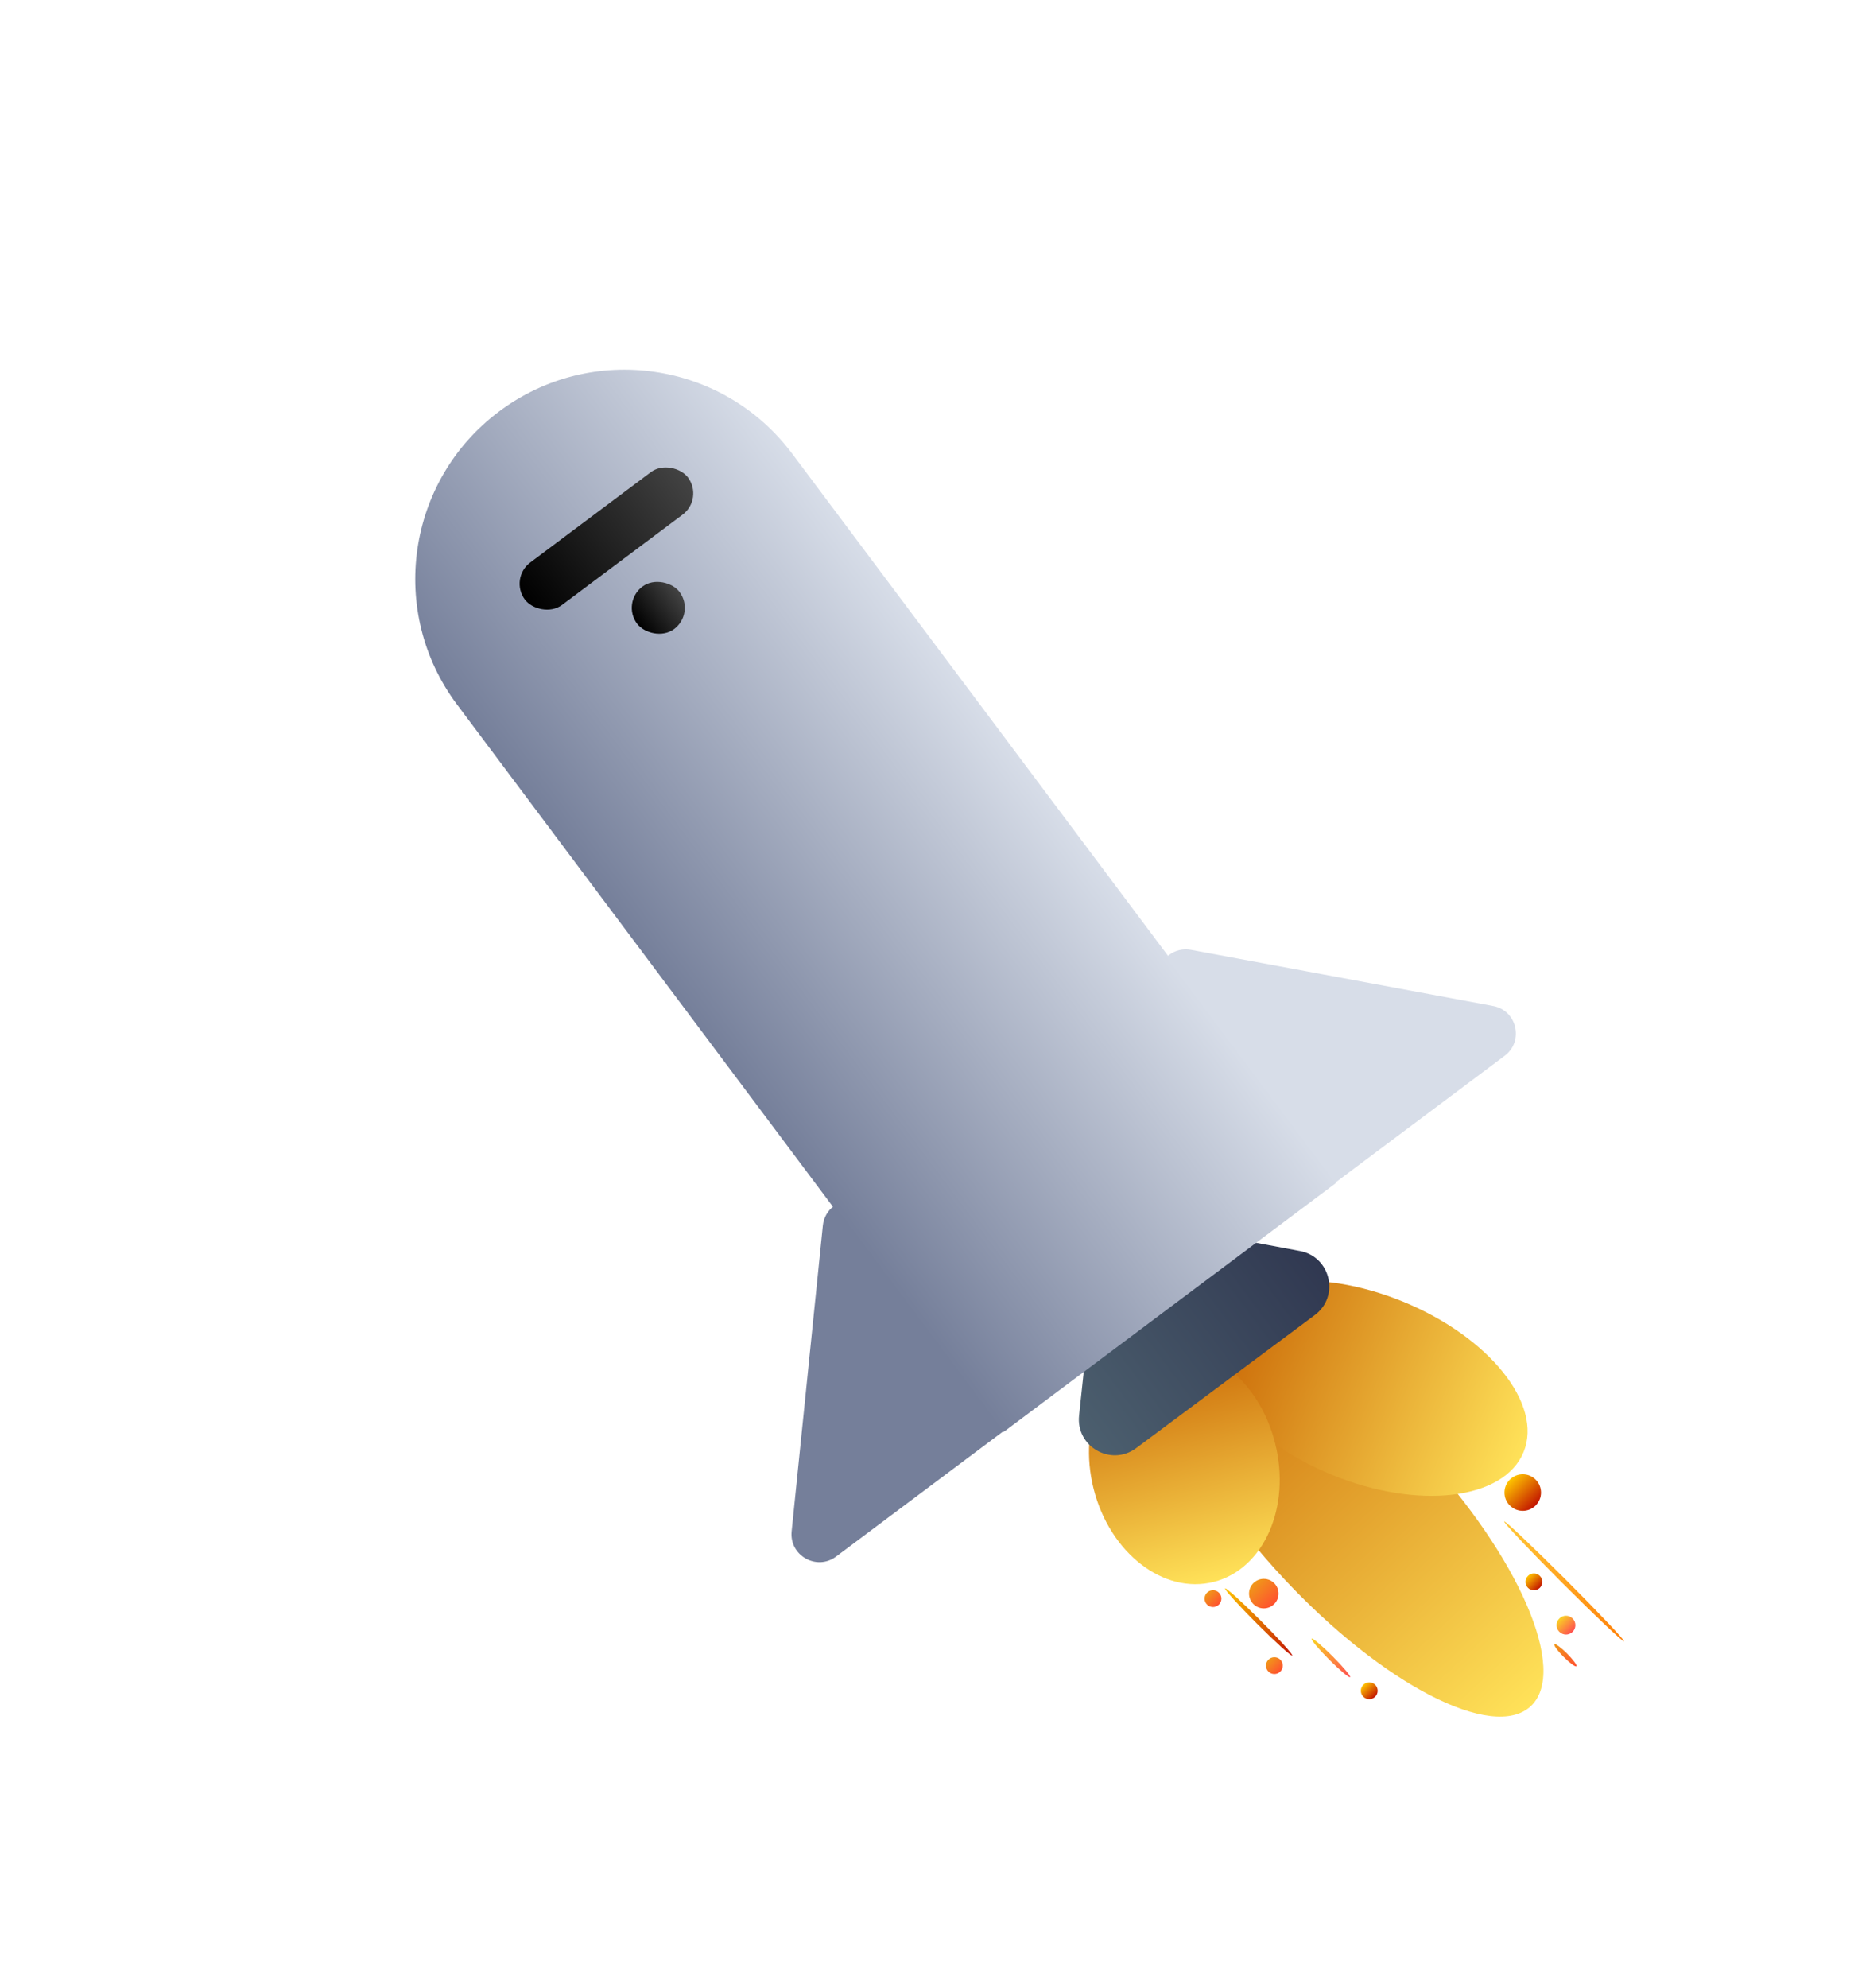 <svg width="259" height="277" viewBox="0 0 259 277" fill="none" xmlns="http://www.w3.org/2000/svg">
<g filter="url(#filter0_d)">
<ellipse cx="188.464" cy="207.043" rx="36.534" ry="13.044" transform="rotate(47 188.464 207.043)" fill="url(#paint0_linear)"/>
<ellipse cx="190.623" cy="189.45" rx="23.51" ry="13.044" transform="rotate(22.22 190.623 189.45)" fill="url(#paint1_linear)"/>
<ellipse cx="165.097" cy="200.285" rx="16.665" ry="13.044" transform="rotate(75.816 165.097 200.285)" fill="url(#paint2_linear)"/>
<circle cx="176.168" cy="218.068" r="2.055" transform="rotate(-135 176.168 218.068)" fill="url(#paint3_linear)"/>
<circle cx="212.264" cy="203.985" r="2.548" transform="rotate(-135 212.264 203.985)" fill="url(#paint4_linear)"/>
<circle cx="213.82" cy="216.432" r="1.173" transform="rotate(-135 213.82 216.432)" fill="url(#paint5_linear)"/>
<circle cx="177.644" cy="228.102" r="1.173" transform="rotate(-135 177.644 228.102)" fill="url(#paint6_linear)"/>
<circle cx="190.869" cy="231.603" r="1.173" transform="rotate(-135 190.869 231.603)" fill="url(#paint7_linear)"/>
<circle cx="169.086" cy="218.766" r="1.173" transform="rotate(-135 169.086 218.766)" fill="url(#paint8_linear)"/>
<ellipse cx="175.451" cy="222.02" rx="6.614" ry="0.333" transform="rotate(-135 175.451 222.02)" fill="url(#paint9_linear)"/>
<ellipse cx="185.516" cy="227.028" rx="3.794" ry="0.333" transform="rotate(-135 185.516 227.028)" fill="url(#paint10_linear)"/>
<ellipse cx="218.208" cy="226.656" rx="2.168" ry="0.333" transform="rotate(-135 218.208 226.656)" fill="url(#paint11_linear)"/>
<ellipse cx="218.028" cy="216.362" rx="11.815" ry="0.333" transform="rotate(-135 218.028 216.362)" fill="url(#paint12_linear)"/>
<circle cx="218.293" cy="222.462" r="1.311" transform="rotate(-135 218.293 222.462)" fill="url(#paint13_linear)"/>
<path d="M152.835 170.507C153.143 167.606 155.859 165.583 158.727 166.12L181.215 170.328C185.5 171.13 186.778 176.649 183.281 179.253L158.378 197.796C154.881 200.399 149.959 197.593 150.42 193.257L152.835 170.507Z" fill="url(#paint14_linear)"/>
<path d="M161.432 131.79C161.663 129.528 163.777 127.945 166.012 128.36L208.129 136.183C211.461 136.802 212.463 141.09 209.75 143.121L163.282 177.914C160.568 179.946 156.736 177.777 157.08 174.405L161.432 131.79Z" fill="url(#paint15_linear)"/>
<path d="M114.703 166.778C114.934 164.516 117.047 162.934 119.283 163.349L161.4 171.171C164.732 171.79 165.734 176.078 163.021 178.109L116.552 212.903C113.839 214.934 110.007 212.765 110.351 209.394L114.703 166.778Z" fill="url(#paint16_linear)"/>
<path d="M63.707 94.174C54.05 81.276 56.677 62.992 69.575 53.335C82.472 43.678 100.757 46.305 110.414 59.203L186.185 160.401C186.314 160.573 186.279 160.816 186.107 160.945L140.023 195.451C139.851 195.579 139.607 195.544 139.479 195.372L63.707 94.174Z" fill="url(#paint17_linear)"/>
<rect x="70.956" y="76.598" width="28.396" height="7.391" rx="3.695" transform="rotate(-36.824 70.956 76.598)" fill="url(#paint18_linear)"/>
<rect x="86.591" y="79.956" width="7.391" height="7.391" rx="3.695" transform="rotate(-36.824 86.591 79.956)" fill="url(#paint19_linear)"/>
</g>
<defs>
<filter id="filter0_d" x="0" y="0" width="246.618" height="266.658" filterUnits="userSpaceOnUse" color-interpolation-filters="sRGB">
<feFlood flood-opacity="0" result="BackgroundImageFix"/>
<feColorMatrix in="SourceAlpha" type="matrix" values="0 0 0 0 0 0 0 0 0 0 0 0 0 0 0 0 0 0 127 0"/>
<feOffset dy="4"/>
<feGaussianBlur stdDeviation="10"/>
<feColorMatrix type="matrix" values="0 0 0 0 1 0 0 0 0 1 0 0 0 0 1 0 0 0 0.1 0"/>
<feBlend mode="normal" in2="BackgroundImageFix" result="effect1_dropShadow"/>
<feBlend mode="normal" in="SourceGraphic" in2="effect1_dropShadow" result="shape"/>
</filter>
<linearGradient id="paint0_linear" x1="151.929" y1="207.043" x2="224.998" y2="207.043" gradientUnits="userSpaceOnUse">
<stop stop-color="#C86403"/>
<stop offset="1" stop-color="#FFE259"/>
</linearGradient>
<linearGradient id="paint1_linear" x1="167.113" y1="189.45" x2="214.133" y2="189.45" gradientUnits="userSpaceOnUse">
<stop stop-color="#C86403"/>
<stop offset="1" stop-color="#FFE259"/>
</linearGradient>
<linearGradient id="paint2_linear" x1="148.432" y1="200.285" x2="181.761" y2="200.285" gradientUnits="userSpaceOnUse">
<stop stop-color="#C86403"/>
<stop offset="1" stop-color="#FFE259"/>
</linearGradient>
<linearGradient id="paint3_linear" x1="174.113" y1="218.068" x2="178.223" y2="218.068" gradientUnits="userSpaceOnUse">
<stop stop-color="#FF512F"/>
<stop offset="1" stop-color="#F09819"/>
</linearGradient>
<linearGradient id="paint4_linear" x1="209.715" y1="203.985" x2="214.812" y2="203.985" gradientUnits="userSpaceOnUse">
<stop stop-color="#C21500"/>
<stop offset="1" stop-color="#FFC500"/>
</linearGradient>
<linearGradient id="paint5_linear" x1="212.647" y1="216.432" x2="214.993" y2="216.432" gradientUnits="userSpaceOnUse">
<stop stop-color="#C21500"/>
<stop offset="1" stop-color="#FFC500"/>
</linearGradient>
<linearGradient id="paint6_linear" x1="176.471" y1="228.102" x2="178.817" y2="228.102" gradientUnits="userSpaceOnUse">
<stop stop-color="#FF512F"/>
<stop offset="1" stop-color="#F09819"/>
</linearGradient>
<linearGradient id="paint7_linear" x1="189.696" y1="231.603" x2="192.042" y2="231.603" gradientUnits="userSpaceOnUse">
<stop stop-color="#C21500"/>
<stop offset="1" stop-color="#FFC500"/>
</linearGradient>
<linearGradient id="paint8_linear" x1="167.913" y1="218.766" x2="170.259" y2="218.766" gradientUnits="userSpaceOnUse">
<stop stop-color="#FF512F"/>
<stop offset="1" stop-color="#F09819"/>
</linearGradient>
<linearGradient id="paint9_linear" x1="168.837" y1="222.02" x2="182.066" y2="222.02" gradientUnits="userSpaceOnUse">
<stop stop-color="#C21500"/>
<stop offset="1" stop-color="#FFC500"/>
</linearGradient>
<linearGradient id="paint10_linear" x1="181.722" y1="227.028" x2="189.31" y2="227.028" gradientUnits="userSpaceOnUse">
<stop stop-color="#FF4E50"/>
<stop offset="1" stop-color="#F9D423"/>
</linearGradient>
<linearGradient id="paint11_linear" x1="216.04" y1="226.656" x2="220.376" y2="226.656" gradientUnits="userSpaceOnUse">
<stop stop-color="#FF512F"/>
<stop offset="1" stop-color="#F09819"/>
</linearGradient>
<linearGradient id="paint12_linear" x1="206.213" y1="216.362" x2="229.843" y2="216.362" gradientUnits="userSpaceOnUse">
<stop stop-color="#FF8008"/>
<stop offset="1" stop-color="#FFC837"/>
</linearGradient>
<linearGradient id="paint13_linear" x1="216.982" y1="222.462" x2="219.604" y2="222.462" gradientUnits="userSpaceOnUse">
<stop stop-color="#FF4E50"/>
<stop offset="1" stop-color="#F9D423"/>
</linearGradient>
<linearGradient id="paint14_linear" x1="140.062" y1="199.309" x2="189.982" y2="162.14" gradientUnits="userSpaceOnUse">
<stop stop-color="#536976"/>
<stop offset="1" stop-color="#292E49"/>
</linearGradient>
<linearGradient id="paint15_linear" x1="92.966" y1="133.252" x2="139.673" y2="98.281" gradientUnits="userSpaceOnUse">
<stop stop-color="#757F9A"/>
<stop offset="1" stop-color="#D7DDE8"/>
</linearGradient>
<linearGradient id="paint16_linear" x1="92.966" y1="133.252" x2="139.673" y2="98.281" gradientUnits="userSpaceOnUse">
<stop stop-color="#757F9A"/>
<stop offset="1" stop-color="#D7DDE8"/>
</linearGradient>
<linearGradient id="paint17_linear" x1="92.966" y1="133.252" x2="139.673" y2="98.281" gradientUnits="userSpaceOnUse">
<stop stop-color="#757F9A"/>
<stop offset="1" stop-color="#D7DDE8"/>
</linearGradient>
<linearGradient id="paint18_linear" x1="70.956" y1="80.293" x2="99.352" y2="80.293" gradientUnits="userSpaceOnUse">
<stop/>
<stop offset="1" stop-color="#434343"/>
</linearGradient>
<linearGradient id="paint19_linear" x1="86.591" y1="83.651" x2="93.982" y2="83.651" gradientUnits="userSpaceOnUse">
<stop/>
<stop offset="1" stop-color="#434343"/>
</linearGradient>
</defs>
</svg>
